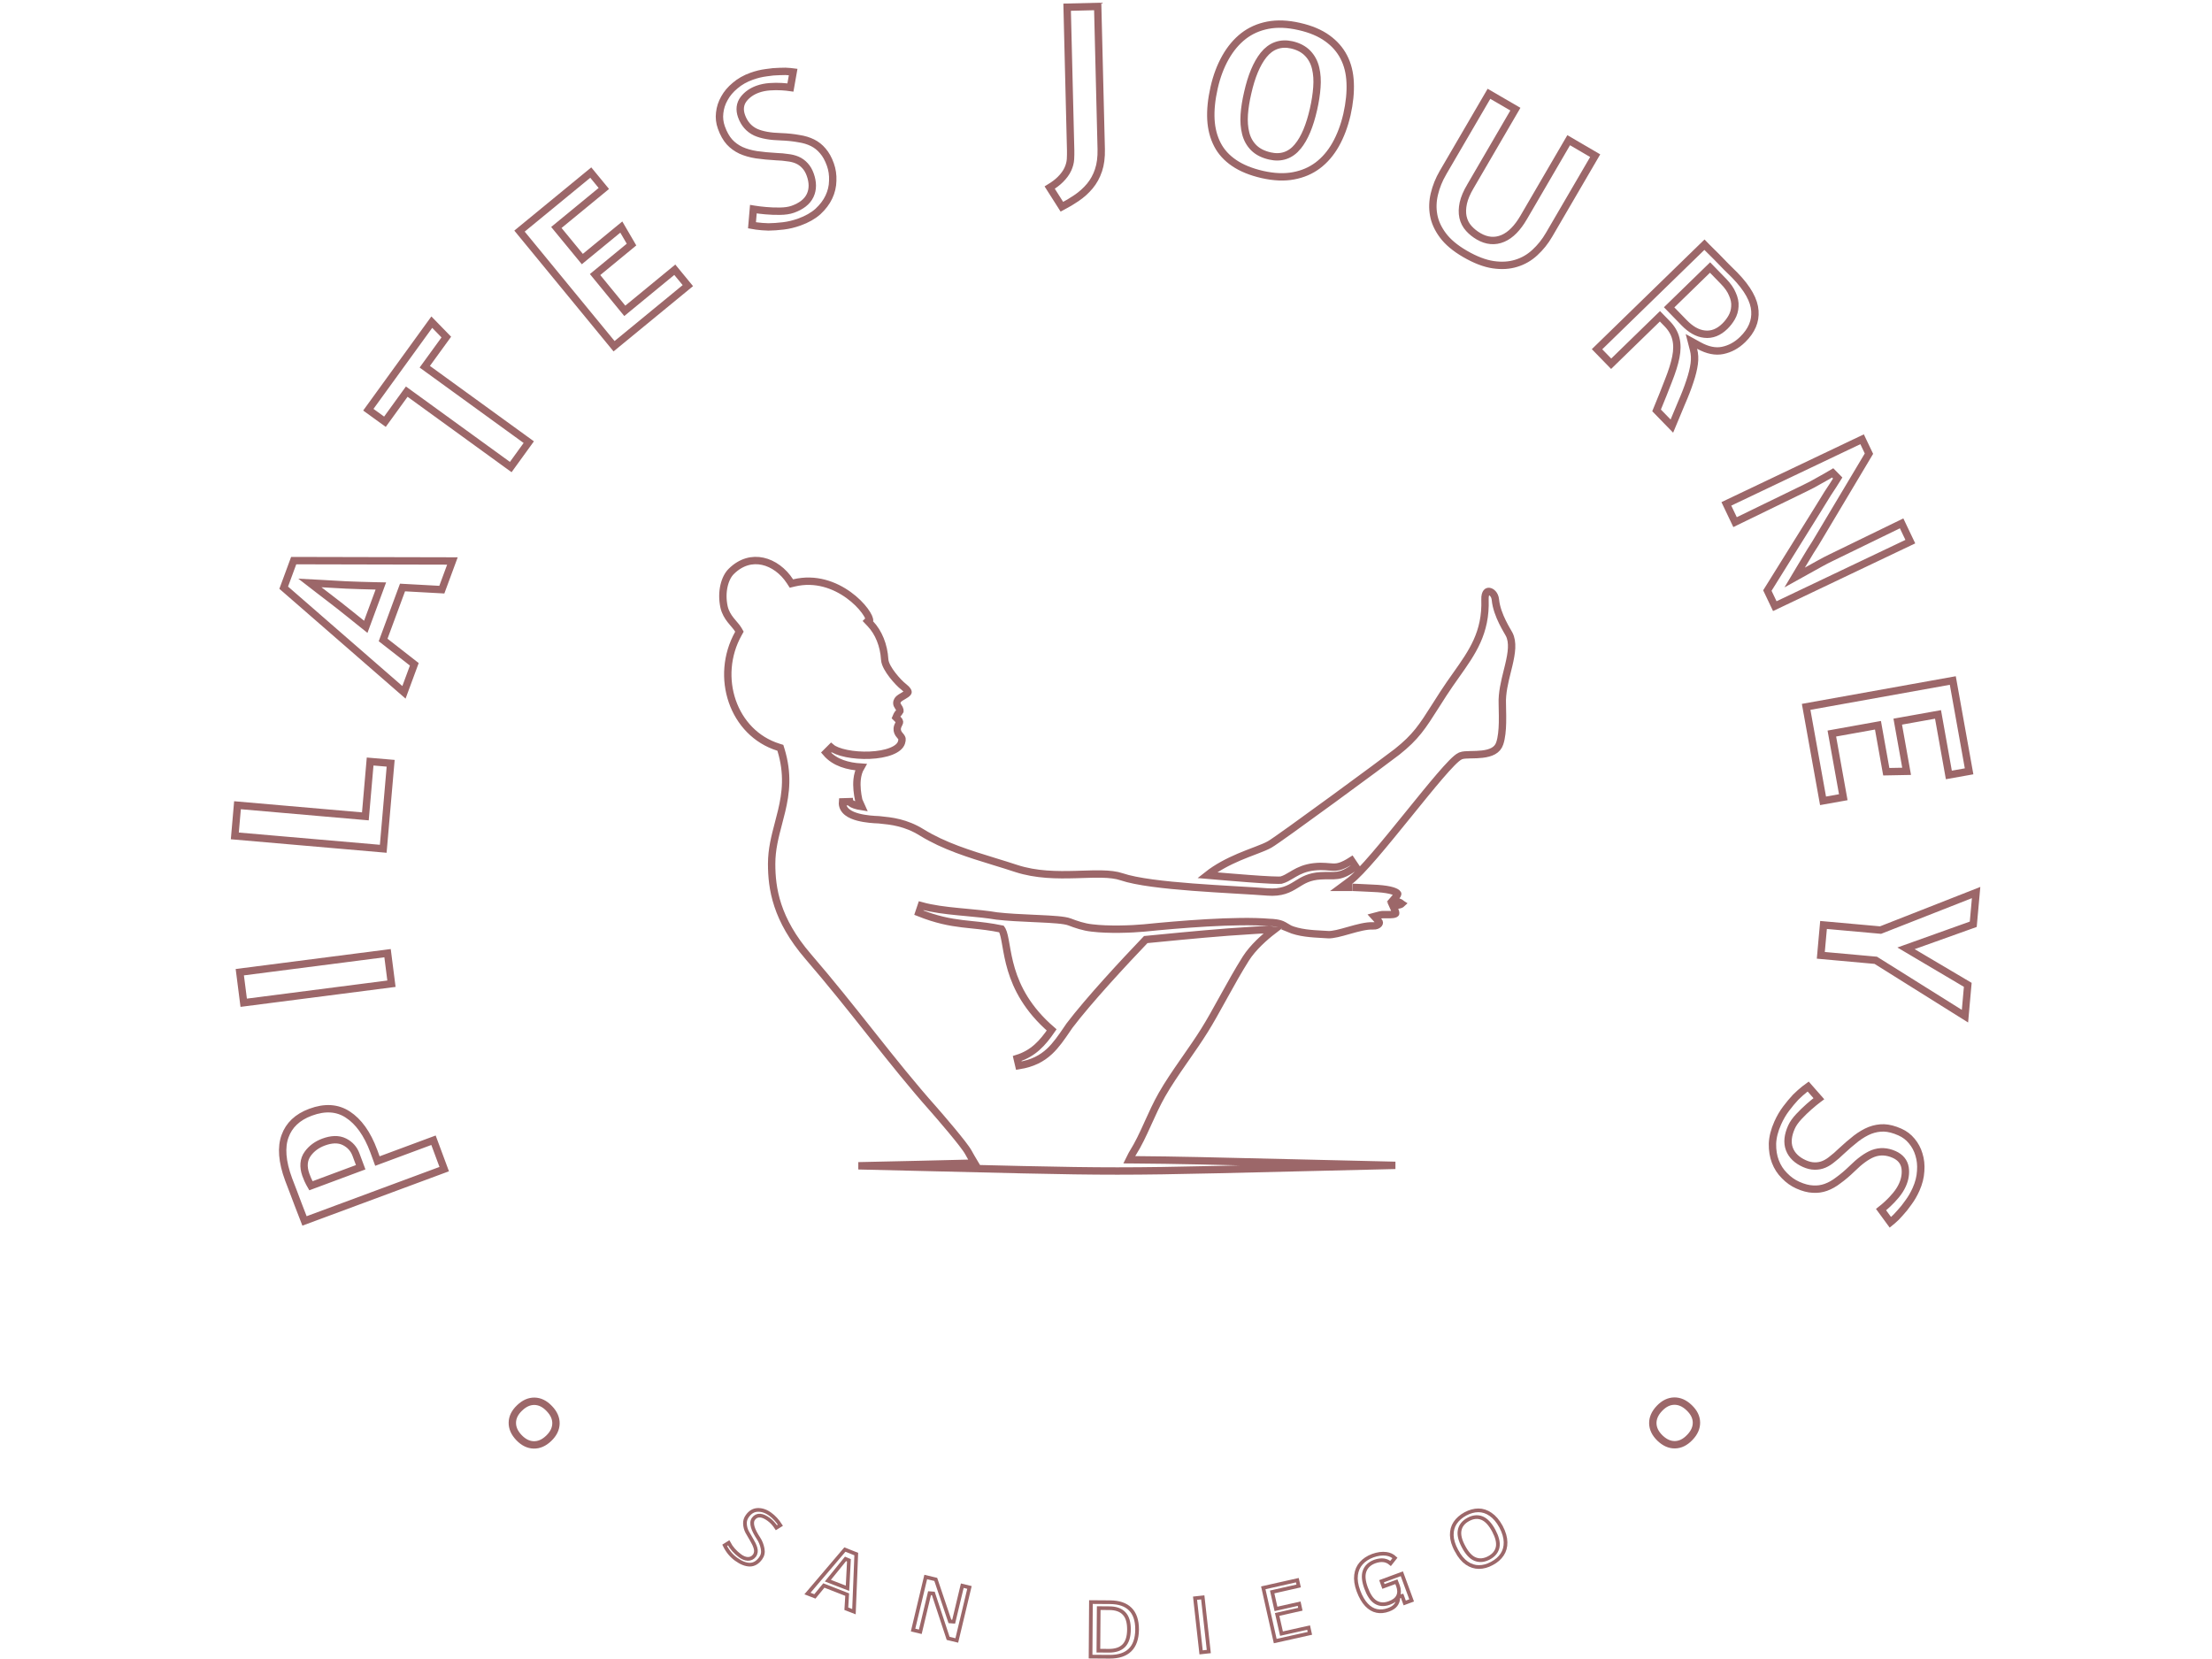  <svg id="pilates-journey-logo" width="200" height="150" viewBox="0 0 475 450" fill="none" xmlns="http://www.w3.org/2000/svg">
        <path d="M395.693 381.85L395.696 381.853C397.027 383.124 397.631 384.444 397.657 385.834C397.678 387.228 397.124 388.572 395.853 389.895L395.85 389.897C394.576 391.232 393.253 391.846 391.862 391.88C390.471 391.914 389.119 391.366 387.786 390.095C386.467 388.826 385.858 387.494 385.823 386.087C385.799 384.697 386.356 383.343 387.629 382.009C388.899 380.687 390.222 380.081 391.616 380.046C393.018 380.021 394.371 380.58 395.693 381.85Z" stroke="#9C6769" stroke-width="2"/>
        <path d="M78.431 381.897L78.431 381.897L78.434 381.895C79.756 380.624 81.109 380.065 82.511 380.09C83.903 380.125 85.225 380.735 86.496 382.071L86.496 382.071L86.501 382.076C87.771 383.394 88.329 384.741 88.304 386.132C88.269 387.538 87.66 388.871 86.341 390.139C85.008 391.41 83.656 391.958 82.266 391.924C80.873 391.89 79.549 391.28 78.276 389.961C77.003 388.622 76.449 387.271 76.47 385.878C76.496 384.489 77.1 383.168 78.431 381.897Z" stroke="#9C6769" stroke-width="2"/>
        <path d="M200.15 315.536L201.858 315.493L200.984 314.025C200.806 313.726 200.657 313.456 200.526 313.216C200.507 313.182 200.489 313.148 200.47 313.114C200.369 312.929 200.271 312.749 200.183 312.601C199.865 312.012 199.197 311.093 198.41 310.077C197.594 309.024 196.597 307.798 195.592 306.589C193.582 304.171 191.526 301.801 190.802 300.979L190.799 300.976C185 294.461 179.727 287.849 174.273 280.972C174.003 280.631 173.732 280.29 173.461 279.948C168.263 273.392 162.871 266.592 156.701 259.436C148.003 249.332 146.807 240.944 146.807 234.307C146.807 230.362 147.713 226.922 148.656 223.34C148.948 222.232 149.244 221.11 149.517 219.956C150.664 215.108 151.338 209.905 149.326 203.347L149.171 202.843L148.667 202.686C136.291 198.836 131.231 183.576 137.795 171.837L138.07 171.345L137.791 170.855C137.535 170.404 137.171 169.96 136.819 169.545C136.729 169.44 136.64 169.336 136.55 169.231C136.265 168.899 135.975 168.562 135.682 168.186C134.926 167.218 134.224 166.086 133.893 164.628C133.002 160.478 134.119 156.679 135.864 154.983L135.864 154.983L135.87 154.977C138.546 152.332 141.582 151.641 144.389 152.249C147.235 152.866 149.935 154.841 151.786 157.691L152.172 158.284L152.86 158.118C158.718 156.704 163.945 158.694 167.708 161.421C169.588 162.783 171.073 164.309 172.056 165.635C172.548 166.299 172.901 166.895 173.115 167.378C173.222 167.619 173.289 167.816 173.324 167.97C173.327 167.983 173.33 167.996 173.332 168.009L172.884 168.457L173.557 169.163C175.807 171.529 177.238 174.987 177.476 178.92L177.476 178.926C177.522 179.615 177.829 180.352 178.189 181.017C178.563 181.707 179.054 182.426 179.575 183.102C180.603 184.435 181.833 185.71 182.681 186.349C183.735 187.183 183.809 187.617 183.809 187.701C183.809 187.756 183.771 187.94 183.297 188.284C183.085 188.439 182.839 188.587 182.566 188.744C182.522 188.77 182.476 188.796 182.43 188.823C182.208 188.95 181.962 189.091 181.755 189.228C181.527 189.379 181.187 189.622 180.974 189.97C180.854 190.167 180.752 190.432 180.765 190.749C180.777 191.063 180.898 191.327 181.049 191.531C181.767 192.519 181.608 192.895 181.574 192.973L181.574 192.974C181.535 193.067 181.464 193.163 181.336 193.299C181.325 193.311 181.305 193.332 181.28 193.358C181.227 193.413 181.156 193.487 181.117 193.53C181.052 193.602 180.904 193.766 180.81 193.986L180.544 194.608L181.021 195.086C181.456 195.522 181.492 195.748 181.497 195.808C181.504 195.889 181.484 195.995 181.333 196.297C181.32 196.322 181.305 196.352 181.287 196.385C181.156 196.639 180.919 197.095 180.872 197.597C180.808 198.279 181.071 198.908 181.613 199.494C182.045 199.984 182.144 200.25 182.171 200.423C182.203 200.622 182.173 200.866 182.021 201.418C181.726 202.33 180.808 203.153 179.209 203.783C177.63 204.406 175.578 204.758 173.409 204.849C171.246 204.939 169.024 204.768 167.127 204.382C165.191 203.989 163.734 203.4 162.977 202.755L161.567 204.164C163.946 206.954 167.556 207.852 171.013 208.08C170.412 209.106 170.111 210.279 169.992 211.442C169.797 213.344 170.07 215.354 170.423 216.997L170.443 217.088L170.479 217.175C170.709 217.719 170.942 218.261 171.179 218.778C170.516 218.674 169.896 218.535 169.369 218.355C168.876 218.188 168.519 218.003 168.29 217.821C168.069 217.645 168.02 217.516 168.008 217.441L166.025 217.503C165.906 218.752 166.522 219.696 167.357 220.341C168.159 220.961 169.223 221.365 170.262 221.641C172.335 222.189 174.685 222.319 175.779 222.353C175.895 222.364 176.012 222.376 176.131 222.387C179.212 222.691 183.167 223.08 187.58 225.833L187.586 225.836C193.582 229.521 200.44 231.626 207.199 233.699C209.196 234.312 211.184 234.922 213.139 235.569L213.142 235.57C218.58 237.351 224.275 237.356 229.308 237.216C229.888 237.2 230.457 237.181 231.016 237.164C232.908 237.103 234.68 237.047 236.323 237.082C238.452 237.126 240.266 237.323 241.73 237.822C245.815 239.214 253.382 240.046 260.994 240.631C264.825 240.925 268.708 241.158 272.225 241.365C272.536 241.383 272.845 241.401 273.151 241.419C276.299 241.604 279.106 241.768 281.276 241.94C283.155 242.089 284.619 241.904 285.872 241.511C287.116 241.122 288.105 240.54 289.015 239.979C289.115 239.917 289.215 239.855 289.315 239.793C290.992 238.752 292.602 237.752 295.684 237.561C296.669 237.503 297.443 237.509 298.131 237.514L298.248 237.515C298.954 237.521 299.62 237.523 300.298 237.424C301.712 237.219 303.041 236.595 305.212 235.062L304.097 233.402C301.607 234.992 300.356 235.229 299.208 235.216C298.794 235.211 298.418 235.176 297.976 235.135C297.702 235.11 297.403 235.083 297.055 235.059C296.189 234.998 295.176 234.977 293.88 235.126C291.51 235.4 289.923 236.153 288.586 236.921C288.286 237.093 288.008 237.259 287.744 237.417C286.808 237.976 286.037 238.437 285.044 238.72C285.043 238.72 285.043 238.72 285.042 238.72C285.027 238.722 284.962 238.733 284.823 238.741C284.666 238.751 284.46 238.756 284.202 238.756C283.688 238.757 283.009 238.737 282.197 238.7C280.576 238.627 278.465 238.487 276.164 238.315C272.477 238.04 268.323 237.685 264.948 237.394C267.649 235.256 270.722 233.701 273.58 232.48C275.038 231.858 276.423 231.329 277.674 230.852C277.921 230.757 278.163 230.665 278.399 230.575C279.797 230.038 281.048 229.541 281.913 229.04C282.593 228.655 284.923 227.02 287.994 224.819C291.109 222.587 295.062 219.716 299.029 216.817C306.953 211.027 314.966 205.099 316.453 203.926L316.456 203.923C321.555 199.869 323.283 197.147 326.918 191.423C327.546 190.433 328.232 189.354 329.001 188.163C330.157 186.374 331.326 184.724 332.452 183.134C336.863 176.909 340.611 171.618 340.301 162.617L340.301 162.612C340.26 161.567 340.492 161 340.707 160.728C340.9 160.485 341.136 160.399 341.408 160.424C342.013 160.48 342.974 161.18 343.125 162.688C343.332 164.835 344.191 166.995 345.015 168.683C345.431 169.536 345.847 170.287 346.184 170.875C346.318 171.109 346.432 171.307 346.529 171.472C346.689 171.747 346.797 171.933 346.854 172.049L346.858 172.056C347.954 174.22 347.556 177.024 346.748 180.431C346.623 180.957 346.488 181.497 346.351 182.047C345.643 184.894 344.867 188.009 345 190.961C345 191.387 345.012 191.882 345.025 192.435C345.049 193.464 345.078 194.689 345.047 196.024C345.001 198.065 344.814 200.126 344.303 201.632L344.299 201.643C343.68 203.545 341.885 204.285 339.576 204.558C338.56 204.679 337.539 204.697 336.598 204.714C336.493 204.716 336.39 204.718 336.287 204.72C335.786 204.73 335.299 204.743 334.877 204.78C334.475 204.815 334.027 204.879 333.653 205.039L333.646 205.042L333.638 205.046C333.28 205.206 332.904 205.482 332.54 205.788C332.162 206.107 331.736 206.511 331.274 206.98C330.35 207.919 329.237 209.161 328 210.603C325.632 213.364 322.763 216.908 319.812 220.553L319.415 221.043C316.32 224.867 313.152 228.772 310.364 232.014C307.551 235.285 305.201 237.789 303.727 238.885L301.3 240.688H304.323C304.319 240.688 304.338 240.688 304.376 240.69C304.473 240.694 304.699 240.703 305.035 240.717C305.218 240.725 305.428 240.733 305.654 240.743C305.976 240.757 306.331 240.772 306.696 240.788C307.947 240.843 309.274 240.905 309.694 240.935L309.712 240.936L309.729 240.937C311.837 241.014 313.37 241.201 314.466 241.447C315.578 241.697 316.156 241.989 316.431 242.214C316.647 242.391 316.633 242.48 316.629 242.501C316.629 242.502 316.629 242.503 316.629 242.504C316.62 242.598 316.549 242.786 316.329 243.042L315.369 244.162L316.765 244.639C317.316 244.827 317.583 245.024 317.691 245.143C317.693 245.145 317.696 245.148 317.698 245.15C317.673 245.174 317.635 245.204 317.578 245.24C317.399 245.352 317.096 245.467 316.662 245.517L315.307 245.672L315.863 246.918C316.025 247.283 316.07 247.517 316.075 247.651C316.077 247.714 316.07 247.75 316.066 247.765C316.062 247.779 316.059 247.784 316.057 247.786C316.039 247.812 315.894 247.951 315.344 248.034C314.839 248.109 314.235 248.104 313.611 248.091C313.315 248.085 313.004 248.077 312.732 248.082C312.478 248.086 312.165 248.101 311.891 248.174L310.293 248.594L311.407 249.815C311.602 250.028 311.637 250.184 311.64 250.269C311.643 250.357 311.614 250.473 311.508 250.608C311.281 250.895 310.745 251.188 310.015 251.143L310.008 251.142C309.031 251.088 307.927 251.247 306.825 251.482C305.714 251.719 304.537 252.049 303.407 252.369L303.253 252.412C302.166 252.72 301.127 253.014 300.179 253.226C299.173 253.45 298.355 253.561 297.75 253.523L297.749 253.523C297.297 253.495 296.845 253.47 296.393 253.445C293.167 253.268 289.956 253.092 287.051 251.859L287.1 251.825L285.74 251.028C285.129 250.67 284.376 250.473 283.63 250.358C283.044 250.268 282.417 250.223 281.789 250.205C272.791 249.45 257.134 250.773 247.84 251.708C244.555 252.022 238.129 252.265 233.729 251.711L233.718 251.71L233.706 251.708C231.412 251.473 229.264 250.705 227.649 250.084C226.9 249.79 225.676 249.619 224.299 249.494C222.875 249.365 221.139 249.274 219.283 249.189C218.813 249.167 218.335 249.145 217.851 249.124C214.501 248.973 210.895 248.811 207.901 248.463C205.202 248.009 202.347 247.744 199.531 247.483C198.813 247.417 198.099 247.351 197.389 247.281C193.857 246.937 190.444 246.522 187.376 245.672L186.74 247.565C191.562 249.481 195.091 250.14 198.518 250.555C199.417 250.663 200.3 250.755 201.192 250.847C203.615 251.098 206.102 251.356 209.164 251.988C209.222 252.066 209.275 252.148 209.316 252.228L209.32 252.234C209.76 253.063 210.012 254.379 210.349 256.309L210.383 256.503C210.702 258.329 211.089 260.548 211.826 262.991C213.31 267.912 216.2 273.708 222.76 279.36C220.27 282.966 217.778 285.744 213.405 287.108L213.86 289.05C217.586 288.458 220.119 287.105 222.195 285.165C223.992 283.486 225.436 281.369 227.005 279.067C227.2 278.781 227.398 278.491 227.598 278.199C232.74 271.405 242.484 260.905 248.278 254.855C249.27 254.759 250.263 254.663 251.257 254.566C259.866 253.728 268.525 252.886 277.032 252.389L277.033 252.389C277.28 252.374 277.55 252.356 277.838 252.337C278.83 252.27 280.03 252.189 281.216 252.195C281.369 252.196 281.52 252.198 281.669 252.202C281.838 252.219 281.998 252.233 282.15 252.247C282.434 252.273 282.692 252.297 282.932 252.327C280.508 254.182 277.36 256.98 275.443 259.989L275.441 259.993C273.389 263.244 271.389 266.836 269.505 270.245C269.38 270.471 269.256 270.696 269.132 270.92C267.381 274.09 265.739 277.061 264.236 279.458L264.235 279.461C262.668 281.973 260.913 284.497 259.148 287.037C258.886 287.413 258.625 287.789 258.363 288.166C256.346 291.075 254.351 294.001 252.7 296.889L252.698 296.892C251.229 299.479 250.072 302.036 248.961 304.496C248.868 304.701 248.775 304.906 248.683 305.11C247.478 307.771 246.298 310.312 244.772 312.751L244.747 312.791L244.725 312.834C244.725 312.834 244.725 312.835 244.724 312.836C244.722 312.84 244.715 312.851 244.694 312.883L244.69 312.889C244.658 312.937 244.597 313.028 244.538 313.147L243.82 314.583L245.426 314.594C255.814 314.663 267.453 314.942 288.235 315.442C296.052 315.629 305.162 315.848 315.985 316.099C271.89 317.122 256.237 317.634 240.583 317.634C225.555 317.634 210.527 317.162 170.332 316.219C182.269 315.972 191.989 315.741 200.15 315.536Z" stroke="#9C6769" stroke-width="2"/>
        <path d="M342.205 424.069L342.205 424.069L342.2 424.072C340.981 424.736 339.802 425.053 338.648 425.053C337.507 425.053 336.417 424.708 335.368 423.994C334.328 423.276 333.391 422.16 332.568 420.61L332.569 420.61L332.566 420.606C331.734 419.071 331.323 417.681 331.293 416.417C331.269 415.134 331.579 414.028 332.209 413.08C332.855 412.117 333.773 411.304 334.989 410.639C336.205 409.994 337.38 409.678 338.523 409.678C339.661 409.678 340.751 410.031 341.801 410.756L341.801 410.756L341.806 410.759C342.857 411.468 343.807 412.569 344.645 414.102C345.462 415.651 345.862 417.056 345.877 418.329L345.877 418.333C345.901 419.605 345.592 420.701 344.961 421.651L344.959 421.654C344.329 422.615 343.418 423.426 342.205 424.069ZM341.404 422.556L341.406 422.555C342.684 421.865 343.5 420.889 343.743 419.626C343.984 418.374 343.576 416.873 342.673 415.172L342.673 415.172L342.67 415.168C341.745 413.465 340.711 412.298 339.529 411.8L339.529 411.8L339.527 411.799C338.329 411.303 337.066 411.442 335.786 412.133C334.487 412.828 333.671 413.81 333.428 415.082C333.176 416.35 333.578 417.856 334.499 419.56C335.404 421.263 336.433 422.43 337.627 422.912L337.629 422.913C338.836 423.396 340.106 423.251 341.404 422.556Z" stroke="#9C6769"/>
        <path d="M310.919 436.955L310.918 436.955C309.935 436.746 309.016 436.208 308.155 435.308C307.314 434.413 306.579 433.16 305.97 431.521C305.365 429.882 305.166 428.444 305.33 427.197L305.33 427.193C305.485 425.944 305.956 424.895 306.728 424.027L306.728 424.027L306.73 424.025C307.5 423.154 308.53 422.468 309.839 421.976C311.21 421.486 312.433 421.329 313.514 421.481L313.518 421.482C314.437 421.604 315.222 421.969 315.878 422.583L314.694 424.082C314.152 423.629 313.55 423.34 312.887 423.241L312.887 423.241L312.884 423.241C312.128 423.133 311.306 423.245 310.419 423.556L310.419 423.556L310.411 423.559C309.021 424.073 308.068 424.938 307.633 426.174C307.201 427.394 307.381 428.945 308.052 430.762C308.716 432.589 309.557 433.904 310.631 434.576L310.634 434.578C311.733 435.258 312.987 435.309 314.339 434.81C315.466 434.403 316.296 433.807 316.699 432.977C317.113 432.148 317.072 431.185 316.701 430.15L316.701 430.15L316.696 430.139L316.446 429.493L316.269 429.035L315.808 429.204L312.758 430.323L312.245 428.908L317.746 426.878L320.401 434.107L318.528 434.801L317.971 433.273L317.824 432.87L317.403 432.954L317.194 432.996L316.82 433.071L316.794 433.452C316.743 434.195 316.508 434.823 316.105 435.348C315.705 435.866 315.071 436.304 314.16 436.642C312.994 437.073 311.919 437.172 310.919 436.955Z" stroke="#9C6769"/>
        <path d="M284.413 437.806L283.925 437.916L284.035 438.405L284.993 442.634L285.104 443.12L285.59 443.011L292.455 441.475L292.802 443.04L283.401 445.135L280.162 430.693L289.397 428.62L289.757 430.188L283.058 431.702L282.572 431.812L282.681 432.299L283.493 435.924L283.603 436.413L284.091 436.303L289.892 434.997L290.22 436.499L284.413 437.806Z" stroke="#9C6769"/>
        <path d="M263.743 433.283L265.382 447.976L263.293 448.202L261.653 433.509L263.743 433.283Z" stroke="#9C6769"/>
        <path d="M238.579 434.596L238.58 434.596C241.065 434.611 242.873 435.26 244.083 436.47L244.085 436.472C245.302 437.679 245.947 439.503 245.937 442.03C245.906 444.562 245.237 446.377 244.006 447.57L244.006 447.57L244.003 447.572C242.779 448.773 240.967 449.398 238.481 449.388C238.481 449.388 238.481 449.388 238.481 449.388L233.315 449.35L233.413 434.558L238.579 434.596ZM238.308 447.763V447.763H238.312C240.023 447.763 241.4 447.338 242.335 446.384C243.284 445.417 243.712 443.923 243.729 442.017L243.729 442.016C243.739 440.118 243.336 438.617 242.404 437.647C241.485 436.67 240.111 436.221 238.397 436.221L236.025 436.2L235.524 436.196L235.52 436.696L235.437 447.238L235.433 447.737L235.933 447.742L238.308 447.763Z" stroke="#9C6769"/>
        <path d="M196.281 439.461L198.518 430.115L200.463 430.588L197.029 444.97L194.682 444.403L190.769 432.542L190.665 432.226L190.333 432.2L190.062 432.179L189.637 432.147L189.537 432.561L187.133 442.616L185.168 442.142L188.602 427.76L191.326 428.412L195.05 439.483L195.155 439.797L195.485 439.822L195.756 439.843L196.181 439.876L196.281 439.461Z" stroke="#9C6769"/>
        <path d="M167.271 432.896L167.293 432.533L166.955 432.401L161.309 430.193L160.971 430.061L160.741 430.34L158.533 433.02L156.525 432.239L166.671 420.317L169.759 421.535L169.134 437.168L167.064 436.366L167.271 432.896ZM167.194 422.988L166.849 422.845L166.613 423.135L162.488 428.218L162.055 428.752L162.696 429L166.738 430.562L167.382 430.811L167.418 430.121L167.751 423.58L167.769 423.228L167.444 423.093L167.194 422.988Z" stroke="#9C6769"/>
        <path d="M135.149 418.49C135.864 419.858 136.908 421.038 138.268 422.031C138.943 422.524 139.633 422.815 140.332 422.844L140.34 422.845L140.348 422.845C141.089 422.852 141.703 422.555 142.136 421.962C142.582 421.351 142.648 420.626 142.413 419.859C142.199 419.161 141.862 418.442 141.41 417.703C140.98 417.001 140.563 416.281 140.159 415.542C139.799 414.843 139.601 414.098 139.566 413.302C139.533 412.553 139.748 411.853 140.234 411.188C141.016 410.116 141.933 409.604 142.995 409.563L142.996 409.563C144.136 409.515 145.277 409.889 146.431 410.731C147.48 411.496 148.395 412.488 149.174 413.714L148.091 414.389C147.488 413.462 146.802 412.71 146.029 412.146C145.205 411.545 144.429 411.167 143.718 411.108C142.961 411.044 142.331 411.348 141.879 411.967C141.437 412.573 141.441 413.371 141.693 414.227C141.947 415.091 142.482 416.121 143.268 417.307C143.801 418.114 144.167 419.036 144.36 420.079L144.36 420.079L144.362 420.086C144.559 421.073 144.375 421.927 143.821 422.687C142.969 423.854 142.004 424.389 140.92 424.408C139.799 424.41 138.538 423.936 137.125 422.905C135.843 421.97 134.823 420.727 134.067 419.165L135.149 418.49Z" stroke="#9C6769"/>
        <path d="M455.196 326.111L455.187 326.123L455.179 326.135C454.423 327.226 453.669 328.169 452.917 328.97L452.901 328.986L452.886 329.003C452.141 329.873 451.471 330.544 450.876 331.031L450.868 331.038L450.86 331.045C450.631 331.24 450.43 331.407 450.256 331.547L447.735 328.105C448.251 327.705 448.861 327.179 449.562 326.533C450.303 325.849 451.034 325.071 451.756 324.204C452.504 323.304 453.102 322.367 453.538 321.393C454.222 319.863 454.477 318.32 454.259 316.783L454.257 316.775L454.256 316.766C453.988 315.087 452.929 313.882 451.298 313.152C449.357 312.283 447.414 312.176 445.532 312.894L445.523 312.897L445.515 312.9C443.767 313.603 441.88 315.005 439.857 317.009C438.587 318.239 437.364 319.274 436.19 320.12L436.174 320.131L436.16 320.142C435.032 321.021 433.894 321.657 432.749 322.065C431.62 322.468 430.459 322.627 429.257 322.543L429.242 322.542L429.228 322.542C428.031 322.494 426.674 322.149 425.147 321.465C423.813 320.869 422.609 320.015 421.533 318.893L421.525 318.885L421.516 318.877C420.442 317.809 419.622 316.54 419.057 315.058C418.516 313.643 418.251 312.039 418.278 310.232C418.343 308.486 418.81 306.61 419.71 304.599C420.351 303.166 421.102 301.882 421.96 300.742C422.844 299.568 423.711 298.529 424.559 297.623C425.433 296.766 426.24 296.048 426.98 295.463C427.356 295.18 427.685 294.934 427.968 294.726L430.863 298.015L430.691 298.144C429.973 298.682 429.154 299.354 428.235 300.155C427.302 300.97 426.385 301.859 425.483 302.822C424.558 303.809 423.859 304.773 423.438 305.715C422.469 307.881 422.199 309.91 422.879 311.692C423.549 313.446 424.96 314.739 426.933 315.622C427.867 316.039 428.789 316.275 429.688 316.284C430.595 316.31 431.464 316.15 432.283 315.8C433.066 315.464 433.82 314.979 434.546 314.362C435.269 313.818 436.007 313.174 436.76 312.434C438.238 311.056 439.634 309.853 440.95 308.823C442.213 307.857 443.47 307.126 444.721 306.618C445.988 306.136 447.253 305.914 448.523 305.943C449.813 305.989 451.251 306.35 452.849 307.065C454.131 307.638 455.19 308.443 456.04 309.481L456.04 309.481L456.048 309.491C456.95 310.564 457.599 311.774 458 313.128L458.003 313.138L458.006 313.148C458.442 314.515 458.604 316.004 458.481 317.625L458.48 317.636L458.479 317.647C458.393 319.263 457.977 320.92 457.215 322.624C456.641 323.904 455.968 325.066 455.196 326.111Z" stroke="#9C6769" stroke-width="2"/>
        <path d="M447.361 252.262L447.596 252.283L447.816 252.196L473.517 242.101L472.741 250.706L456.51 256.512L454.504 257.229L456.337 258.314L471.253 267.138L470.495 275.636L446.502 260.606L446.3 260.479L446.061 260.457L431.39 259.13L432.128 250.893L447.361 252.262Z" stroke="#9C6769" stroke-width="2"/>
        <path d="M452.433 196.726L454.665 209.219L449.148 209.325L447.069 197.707L446.893 196.722L445.908 196.899L435.366 198.795L434.382 198.972L434.559 199.956L437.486 216.242L431.996 217.223L427.412 191.733L467.193 184.586L471.611 209.221L466.122 210.202L463.361 194.77L463.184 193.785L462.2 193.962L453.242 195.566L452.258 195.742L452.433 196.726Z" stroke="#9C6769" stroke-width="2"/>
        <path d="M427.28 132.314L408.131 141.629L405.772 136.674L442.59 119.147L444.449 123.052L431.063 145.492L431.059 145.498L431.055 145.505C430.327 146.768 429.523 148.069 428.643 149.409L428.633 149.424L428.624 149.439C427.788 150.815 426.981 152.154 426.203 153.456L424.297 156.647L427.547 154.843L429.313 153.863L431.078 152.884C431.078 152.884 431.078 152.884 431.078 152.884C432.282 152.218 433.307 151.685 434.155 151.281L434.155 151.281L434.163 151.278L453.311 141.962L455.67 146.918L418.909 164.418L416.893 160.183L430.681 138.038L430.681 138.038L430.686 138.029C431.438 136.793 432.287 135.418 433.232 133.903C434.24 132.398 435.154 130.982 435.974 129.656L434.611 128.271C433.463 128.956 432.248 129.649 430.967 130.352L430.954 130.358L430.942 130.366C429.691 131.098 428.473 131.746 427.287 132.31L427.287 132.31L427.28 132.314Z" stroke="#9C6769" stroke-width="2"/>
        <path d="M393.55 109.444C392.759 111.285 391.905 113.33 390.987 115.576L386.844 111.319C388.116 108.236 389.188 105.552 390.059 103.268C391.024 100.844 391.697 98.715 392.063 96.891C392.434 95.043 392.455 93.357 392.071 91.863C391.711 90.381 390.911 89.032 389.727 87.815L388.453 86.506L387.755 85.79L387.039 86.487L374.527 98.664L370.693 94.725L399.825 66.372L400.533 67.1L400.547 67.115L400.562 67.128C401.313 67.841 402.138 68.659 403.039 69.585L404.401 70.984L405.763 72.384L405.775 72.395L405.786 72.406C406.72 73.306 407.474 74.051 408.05 74.642C411.616 78.306 413.336 81.532 413.509 84.331L413.51 84.341C413.71 87.115 412.654 89.689 410.174 92.102C408.554 93.679 406.749 94.651 404.749 95.055C402.838 95.441 400.711 95.047 398.322 93.727L396.29 92.604L396.87 94.852C397.173 96.027 397.241 97.293 397.058 98.66C396.87 100.064 396.48 101.658 395.876 103.446L395.876 103.446L395.873 103.456C395.296 105.222 394.524 107.215 393.552 109.438L393.55 109.444ZM390.967 82.664L390.25 83.362L390.947 84.078L394.331 87.555C396.063 89.334 397.899 90.429 399.843 90.635C401.869 90.877 403.721 90.097 405.356 88.506C406.084 87.797 406.7 87.003 407.203 86.126C407.736 85.197 408.03 84.19 408.082 83.118C408.165 82.034 407.924 80.924 407.419 79.805C406.951 78.634 406.119 77.469 404.986 76.305L402.042 73.28L401.345 72.564L400.628 73.261L390.967 82.664Z" stroke="#9C6769" stroke-width="2"/>
        <path d="M350.798 58.978L363.003 38.031L370.192 42.23L357.696 63.658L357.694 63.661C356.618 65.519 355.327 67.131 353.822 68.507L353.817 68.512C352.354 69.869 350.683 70.834 348.788 71.414L348.782 71.416C346.915 72 344.835 72.139 342.519 71.798C340.231 71.457 337.686 70.494 334.874 68.86L334.874 68.86C332.173 67.292 330.187 65.604 328.863 63.817C327.523 62.004 326.705 60.176 326.377 58.34L326.377 58.339C326.038 56.456 326.104 54.55 326.573 52.605L326.573 52.604C327.05 50.617 327.815 48.708 328.882 46.874C328.882 46.873 328.882 46.873 328.882 46.873L341.379 25.445L348.545 29.607L336.344 50.551C336.343 50.551 336.343 50.552 336.342 50.553C335.379 52.19 334.722 53.706 334.416 55.092L334.416 55.092L334.415 55.1C334.127 56.455 334.088 57.723 334.33 58.887L334.33 58.887L334.333 58.897C334.589 60.067 335.123 61.1 335.923 61.98C336.674 62.812 337.564 63.521 338.578 64.11L338.579 64.111C340.758 65.373 342.984 65.596 345.16 64.665C347.286 63.764 349.149 61.8 350.798 58.979L350.798 58.978Z" stroke="#9C6769" stroke-width="2"/>
        <path d="M289.921 7.183L289.925 7.183C293.035 7.885 295.554 8.96 297.519 10.374L297.521 10.375C299.495 11.789 300.984 13.493 302.006 15.478L302.007 15.481C303.04 17.474 303.62 19.77 303.729 22.395L303.729 22.399C303.849 25.043 303.56 27.931 302.857 31.069C302.136 34.17 301.106 36.889 299.775 39.235C298.445 41.576 296.83 43.442 294.94 44.867C293.055 46.279 290.873 47.22 288.379 47.683L288.375 47.684C285.899 48.153 283.087 48.048 279.929 47.337C276.794 46.618 274.236 45.565 272.23 44.195L272.229 44.194C270.227 42.83 268.731 41.181 267.721 39.228C266.694 37.243 266.1 34.983 265.956 32.425C265.821 29.858 266.105 26.979 266.828 23.783C267.528 20.699 268.558 17.97 269.911 15.576C271.27 13.177 272.901 11.251 274.8 9.768C276.694 8.303 278.895 7.324 281.417 6.836C283.931 6.357 286.762 6.457 289.921 7.183ZM287.891 12.171L287.891 12.171L287.883 12.169C286.395 11.838 284.978 11.884 283.664 12.358C282.352 12.83 281.213 13.703 280.24 14.915L280.237 14.918C278.355 17.283 276.941 20.723 275.941 25.15C275.442 27.275 275.131 29.254 275.001 31.075L275.001 31.08C274.881 32.913 275.004 34.596 275.383 36.115C275.767 37.67 276.499 39.003 277.585 40.084L277.587 40.086C278.696 41.182 280.177 41.903 281.964 42.308C283.437 42.649 284.839 42.624 286.137 42.183C287.437 41.741 288.563 40.906 289.522 39.739L289.522 39.738C291.384 37.47 292.782 34.067 293.787 29.637L293.787 29.637C294.264 27.531 294.575 25.543 294.705 23.676C294.846 21.782 294.74 20.056 294.368 18.518C293.997 16.934 293.282 15.571 292.219 14.472C291.125 13.335 289.661 12.58 287.891 12.171Z" stroke="#9C6769" stroke-width="2"/>
        <path d="M235.464 46.197L235.464 46.199C234.918 47.822 234.133 49.239 233.122 50.462C232.085 51.704 230.865 52.802 229.457 53.751L229.454 53.753C228.247 54.572 226.943 55.35 225.538 56.087L222.23 50.88C223.425 50.151 224.4 49.411 225.142 48.66C226.034 47.768 226.718 46.845 227.154 45.893L227.155 45.891C227.572 44.975 227.819 44.062 227.869 43.156L227.869 43.155C227.912 42.353 227.922 41.564 227.912 40.796L227.911 40.785L226.957 1.952L235.249 1.75L236.204 40.457C236.204 40.457 236.204 40.458 236.204 40.458C236.254 42.707 236.001 44.611 235.464 46.197Z" stroke="#9C6769" stroke-width="2"/>
        <path d="M97.745 46.81L101.288 51.12L89.185 61.068L88.413 61.703L89.047 62.476L94.818 69.497L95.453 70.269L96.225 69.635L106.027 61.587L108.798 66.339L99.685 73.84L98.914 74.474L99.546 75.245L106.338 83.537L106.973 84.312L107.747 83.676L120.537 73.165L124.079 77.474L104.062 93.912L78.415 62.687L97.745 46.81Z" stroke="#9C6769" stroke-width="2"/>
        <path d="M53.528 100.061L80.928 119.933L76.038 126.688L48.64 106.817L47.83 106.229L47.243 107.04L41.913 114.397L37.408 111.133L54.623 87.384L58.561 91.429L53.306 98.664L52.718 99.473L53.528 100.061Z" stroke="#9C6769" stroke-width="2"/>
        <path d="M47.416 159.399L46.679 159.359L46.423 160.051L41.673 172.905L41.42 173.59L41.996 174.04L49.879 180.195L47.071 187.796L14.455 159.409L17.162 152.066L60.219 152.165L57.346 159.942L47.416 159.399ZM40.32 160.265L40.807 158.947L39.402 158.919C38.115 158.893 36.786 158.856 35.412 158.815L35.412 158.815C34.031 158.773 32.688 158.727 31.388 158.67C30.073 158.602 28.845 158.535 27.695 158.462V158.462L27.691 158.462C26.541 158.394 25.558 158.337 24.746 158.295L21.556 158.13L24.083 160.084C24.571 160.462 25.131 160.89 25.757 161.367C25.99 161.545 26.232 161.73 26.483 161.921L26.485 161.922C27.398 162.618 28.373 163.37 29.41 164.184L29.41 164.184L29.415 164.188C30.451 164.991 31.497 165.819 32.541 166.672L32.541 166.672L32.548 166.677C33.03 167.065 33.509 167.45 33.983 167.831C34.541 168.281 35.091 168.724 35.631 169.157L36.714 170.025L37.195 168.723L40.32 160.265Z" stroke="#9C6769" stroke-width="2"/>
        <path d="M1.195 226.736L1.918 218.416L35.609 221.35L36.606 221.437L36.692 220.44L37.897 206.56L43.467 207.036L41.453 230.229L1.195 226.736Z" stroke="#9C6769" stroke-width="2"/>
        <path d="M43.681 266.83L3.603 271.992L2.544 263.705L42.623 258.543L43.681 266.83Z" stroke="#9C6769" stroke-width="2"/>
        <path d="M40.814 314.585L55.085 309.287L57.993 317.12L20.102 331.173C19.987 330.872 19.848 330.518 19.688 330.112L19.688 330.112L19.683 330.101C19.272 329.099 18.839 327.98 18.384 326.74L18.384 326.74L18.381 326.733C17.912 325.481 17.437 324.23 16.964 322.98L16.964 322.98L16.961 322.973C16.476 321.722 16.088 320.718 15.799 319.944C13.981 315.045 13.729 311.155 14.822 308.179L14.823 308.176C15.905 305.193 18.157 303.02 21.731 301.689C25.698 300.222 29.021 300.485 31.837 302.318L31.838 302.319C34.739 304.205 37.11 307.462 38.882 312.222C38.882 312.223 38.883 312.224 38.883 312.225L39.527 313.99L39.871 314.935L40.814 314.585ZM34.398 316.959L35.336 316.61L34.986 315.673L34.071 313.218C33.498 311.644 32.441 310.465 30.936 309.712C29.3 308.888 27.356 309.007 25.242 309.793L25.239 309.794C23.444 310.469 22.003 311.518 20.968 312.958C19.808 314.56 19.713 316.502 20.438 318.598L20.44 318.607L20.443 318.615C20.629 319.124 20.804 319.574 20.967 319.945L20.967 319.945L20.97 319.952C21.127 320.302 21.28 320.628 21.431 320.893L21.852 321.631L22.648 321.334L34.398 316.959Z" stroke="#9C6769" stroke-width="2"/>
        <path d="M145.3 19.723L145.315 19.721L145.33 19.719C146.64 19.51 147.843 19.402 148.942 19.391L148.964 19.391L148.987 19.39C150.13 19.327 151.078 19.346 151.842 19.438L151.852 19.44L151.863 19.441C152.162 19.471 152.422 19.5 152.644 19.529L151.902 23.731C151.256 23.635 150.454 23.558 149.503 23.5C148.496 23.438 147.429 23.447 146.303 23.526C145.136 23.609 144.047 23.825 143.041 24.185C141.463 24.749 140.172 25.633 139.214 26.853L139.209 26.86L139.203 26.867C138.176 28.222 138.039 29.82 138.64 31.503C139.356 33.506 140.622 34.983 142.443 35.845L142.451 35.849L142.459 35.853C144.176 36.629 146.494 37.022 149.34 37.096C151.107 37.162 152.701 37.329 154.123 37.592L154.142 37.595L154.161 37.598C155.575 37.805 156.821 38.186 157.909 38.731C158.981 39.267 159.899 39.995 160.67 40.921L160.679 40.932L160.689 40.943C161.482 41.841 162.172 43.059 162.735 44.635C163.227 46.01 163.443 47.47 163.378 49.023L163.378 49.035L163.377 49.047C163.35 50.561 163.001 52.031 162.322 53.465C161.674 54.834 160.699 56.136 159.376 57.366C158.07 58.527 156.393 59.487 154.318 60.229C152.84 60.758 151.393 61.104 149.976 61.272C148.517 61.446 147.167 61.54 145.926 61.554C144.703 61.516 143.626 61.43 142.692 61.299C142.227 61.225 141.822 61.157 141.476 61.097L141.848 56.731L142.06 56.766C142.946 56.912 143.997 57.039 145.211 57.147C146.445 57.258 147.721 57.305 149.041 57.29C150.394 57.275 151.573 57.112 152.544 56.765C154.78 55.966 156.431 54.758 157.247 53.034C158.051 51.336 158.007 49.423 157.279 47.387C156.935 46.424 156.467 45.596 155.852 44.94C155.243 44.267 154.527 43.75 153.707 43.401C152.923 43.068 152.052 42.859 151.103 42.762C150.211 42.617 149.235 42.529 148.18 42.497C146.162 42.383 144.327 42.207 142.673 41.971C141.102 41.726 139.705 41.324 138.473 40.773C137.248 40.191 136.212 39.431 135.355 38.494C134.496 37.531 133.761 36.243 133.172 34.595C132.699 33.272 132.548 31.951 132.709 30.619L132.709 30.619L132.71 30.607C132.862 29.213 133.286 27.907 133.986 26.68L133.991 26.671L133.996 26.662C134.683 25.402 135.645 24.254 136.901 23.223L136.909 23.215L136.918 23.208C138.144 22.153 139.629 21.306 141.386 20.678C142.707 20.206 144.012 19.889 145.3 19.723Z" stroke="#9C6769" stroke-width="2"/>
</svg>        